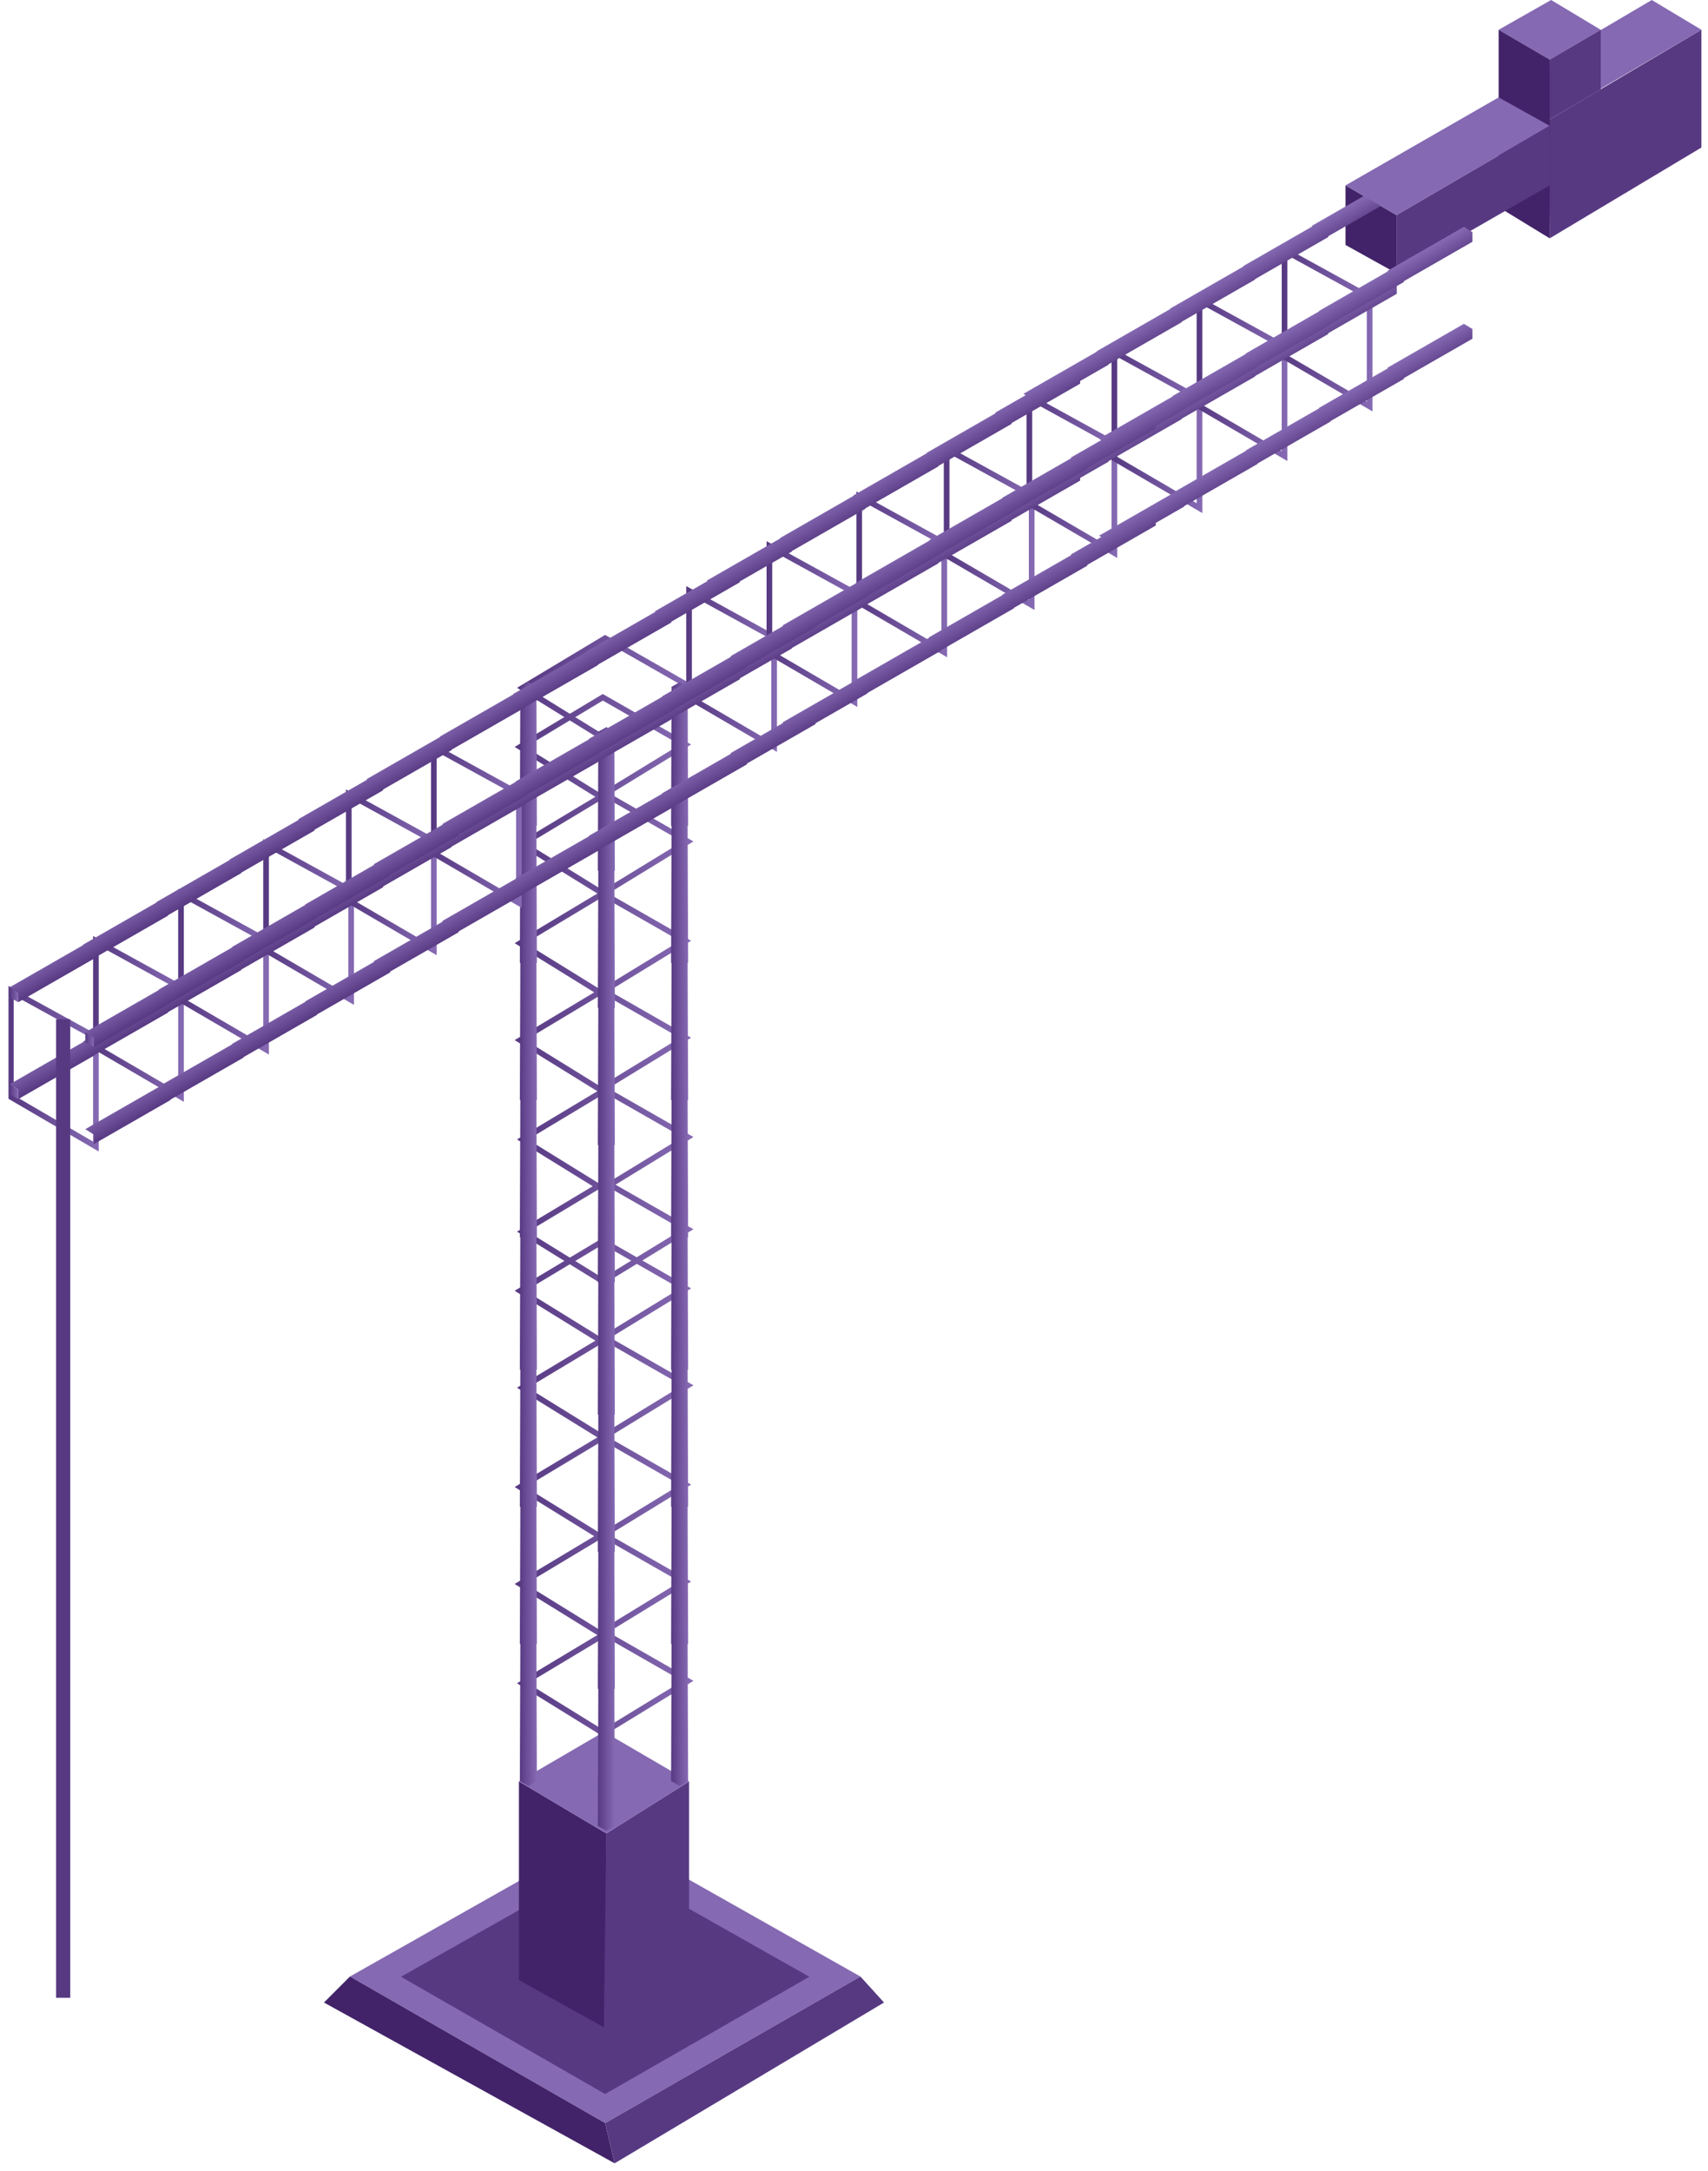 <svg width="181" height="230" viewBox="0 0 181 230" fill="none" xmlns="http://www.w3.org/2000/svg">
<g clip-path="url(#clip0_1074_4079)">
<path d="M37.086 209.409L64.131 224.941L91.176 209.409L64.131 194.127L37.086 209.409Z" fill="#8569B2"/>
<path d="M42.495 209.434L64.131 221.86L85.767 209.434L64.131 197.209L42.495 209.434Z" fill="#573982"/>
<path d="M54.991 209.785V188.741L64.257 194.253L64.006 214.795L54.991 209.785Z" fill="#422369"/>
<path d="M64.006 214.795L73.021 209.284V188.741L64.256 194.253L64.006 214.795Z" fill="#573982"/>
<path d="M54.991 188.741L64.006 183.48L73.021 188.741L64.257 194.253L54.991 188.741Z" fill="#8569B2"/>
<path d="M55.366 178.345L63.88 183.606L72.895 178.094L64.131 173.084L55.366 178.345Z" stroke="url(#paint0_linear_1074_4079)" stroke-width="0.6" stroke-miterlimit="10"/>
<path d="M55.116 167.823L63.63 173.084L72.645 167.572L63.881 162.562L55.116 167.823Z" stroke="url(#paint1_linear_1074_4079)" stroke-width="0.6" stroke-miterlimit="10"/>
<path d="M55.116 157.552L63.63 162.812L72.645 157.301L63.881 152.291L55.116 157.552Z" stroke="url(#paint2_linear_1074_4079)" stroke-width="0.6" stroke-miterlimit="10"/>
<path d="M55.366 147.03L63.88 152.291L72.895 146.779L64.131 141.769L55.366 147.03Z" stroke="url(#paint3_linear_1074_4079)" stroke-width="0.6" stroke-miterlimit="10"/>
<path d="M55.116 136.758L63.63 142.019L72.645 136.508L63.881 131.498L55.116 136.758Z" stroke="url(#paint4_linear_1074_4079)" stroke-width="0.6" stroke-miterlimit="10"/>
<path d="M55.366 130.495L63.88 135.756L72.895 130.245L64.131 125.235L55.366 130.495Z" stroke="url(#paint5_linear_1074_4079)" stroke-width="0.6" stroke-miterlimit="10"/>
<path d="M56.895 145.101L56.845 145.131L56.895 159.43V159.631L56.845 159.661L56.895 173.961V174.161L56.845 174.191L56.895 188.491V188.691L55.993 189.217L55.092 188.691V188.491L55.142 174.191L55.092 174.161V173.961L55.142 159.661L55.092 159.631V159.43L55.142 145.131L55.092 145.101V144.9L55.142 130.45L55.993 130.946L56.845 130.45L56.895 144.9V145.101Z" fill="url(#paint6_linear_1074_4079)"/>
<path d="M65.157 149.861L65.107 149.891L65.157 164.19V164.391L65.107 164.421L65.157 178.72V178.921L65.107 178.951L65.157 193.251V193.451L64.256 193.977L63.355 193.451V193.251L63.405 178.951L63.355 178.921V178.72L63.405 164.421L63.355 164.391V164.19L63.405 149.891L63.355 149.861V149.66L63.405 135.21L64.256 135.706L65.107 135.21L65.157 149.66V149.861Z" fill="url(#paint7_linear_1074_4079)"/>
<path d="M72.921 145.101L72.871 145.131L72.921 159.43V159.631L72.871 159.661L72.921 173.961V174.161L72.871 174.191L72.921 188.491V188.691L72.02 189.217L71.118 188.691V188.491L71.168 174.191L71.118 174.161V173.961L71.168 159.661L71.118 159.631V159.43L71.168 145.131L71.118 145.101V144.9L71.168 130.45L72.02 130.946L72.871 130.45L72.921 144.9V145.101Z" fill="url(#paint8_linear_1074_4079)"/>
<path d="M55.366 120.725L63.88 125.986L72.895 120.475L64.131 115.464L55.366 120.725Z" stroke="url(#paint9_linear_1074_4079)" stroke-width="0.6" stroke-miterlimit="10"/>
<path d="M55.116 110.203L63.63 115.464L72.645 109.953L63.881 104.942L55.116 110.203Z" stroke="url(#paint10_linear_1074_4079)" stroke-width="0.6" stroke-miterlimit="10"/>
<path d="M55.116 99.932L63.63 105.193L72.645 99.682L63.881 94.671L55.116 99.932Z" stroke="url(#paint11_linear_1074_4079)" stroke-width="0.6" stroke-miterlimit="10"/>
<path d="M55.366 89.41L63.88 94.671L72.895 89.16L64.131 84.149L55.366 89.41Z" stroke="url(#paint12_linear_1074_4079)" stroke-width="0.6" stroke-miterlimit="10"/>
<path d="M55.116 79.139L63.63 84.4L72.645 78.888L63.881 73.878L55.116 79.139Z" stroke="url(#paint13_linear_1074_4079)" stroke-width="0.6" stroke-miterlimit="10"/>
<path d="M55.366 72.876L63.88 78.137L72.895 72.626L64.131 67.615L55.366 72.876Z" stroke="url(#paint14_linear_1074_4079)" stroke-width="0.6" stroke-miterlimit="10"/>
<path d="M55.091 72.801L55.992 72.275L56.894 72.801L55.992 73.327L55.091 72.801Z" fill="url(#paint15_linear_1074_4079)"/>
<path d="M56.895 87.481L56.845 87.511L56.895 101.811V102.011L56.845 102.041L56.895 116.341V116.542L56.845 116.572L56.895 130.871V131.072L55.993 131.598L55.092 131.072V130.871L55.142 116.572L55.092 116.542V116.341L55.142 102.041L55.092 102.011V101.811L55.142 87.511L55.092 87.481V87.281L55.142 72.831L55.993 73.327L56.845 72.831L56.895 87.281V87.481Z" fill="url(#paint16_linear_1074_4079)"/>
<path d="M63.355 77.561L64.257 77.035L65.159 77.561L64.257 78.087L63.355 77.561Z" fill="url(#paint17_linear_1074_4079)"/>
<path d="M65.157 92.241L65.107 92.271L65.157 106.571V106.771L65.107 106.801L65.157 121.101V121.301L65.107 121.331L65.157 135.631V135.832L64.256 136.358L63.355 135.832V135.631L63.405 121.331L63.355 121.301V121.101L63.405 106.801L63.355 106.771V106.571L63.405 92.271L63.355 92.241V92.041L63.405 77.591L64.256 78.087L65.107 77.591L65.157 92.041V92.241Z" fill="url(#paint18_linear_1074_4079)"/>
<path d="M71.117 72.801L72.019 72.275L72.92 72.801L72.019 73.327L71.117 72.801Z" fill="url(#paint19_linear_1074_4079)"/>
<path d="M72.921 87.481L72.871 87.511L72.921 101.811V102.011L72.871 102.041L72.921 116.341V116.542L72.871 116.572L72.921 130.871V131.072L72.02 131.598L71.118 131.072V130.871L71.168 116.572L71.118 116.542V116.341L71.168 102.041L71.118 102.011V101.811L71.168 87.511L71.118 87.481V87.281L71.168 72.831L72.02 73.327L72.871 72.831L72.921 87.281V87.481Z" fill="url(#paint20_linear_1074_4079)"/>
<path d="M37.086 209.409L34.331 212.165L65.133 229.2L64.131 224.941L37.086 209.409Z" fill="#422369"/>
<path d="M91.177 209.409L93.681 212.165L65.133 229.2L64.132 224.941L91.177 209.409Z" fill="#573982"/>
<path d="M158.814 3.157L164.374 3.8147e-06L169.633 3.157L164.224 6.313L158.814 3.157Z" fill="#8569B2"/>
<path d="M180.301 3.157L175.042 3.8147e-06L158.965 9.47L164.374 12.476L180.301 3.157Z" fill="#8569B2"/>
<path d="M164.224 6.313L164.148 12.701L169.633 9.47V3.157L164.224 6.313Z" fill="#573982"/>
<path d="M164.148 12.701L180.3 3.157V15.632L164.224 25.252L164.148 12.701Z" fill="#573982"/>
<path d="M158.814 3.157V21.945L164.224 25.252V6.313L158.814 3.157Z" fill="#422369"/>
<path d="M142.587 19.641V25.954L147.996 28.96V22.797L142.587 19.641Z" fill="#422369"/>
<path d="M10.166 99.682V110.955L19.181 116.216V104.637L10.166 99.682Z" stroke="url(#paint21_linear_1074_4079)" stroke-width="0.6" stroke-miterlimit="10"/>
<path d="M1.15 104.942V116.216L10.165 121.477V109.898L1.15 104.942Z" stroke="url(#paint22_linear_1074_4079)" stroke-width="0.6" stroke-miterlimit="10"/>
<path d="M19.181 94.671V105.945L28.196 111.205V99.626L19.181 94.671Z" stroke="url(#paint23_linear_1074_4079)" stroke-width="0.6" stroke-miterlimit="10"/>
<path d="M28.196 89.41V100.684L37.211 105.945V94.366L28.196 89.41Z" stroke="url(#paint24_linear_1074_4079)" stroke-width="0.6" stroke-miterlimit="10"/>
<path d="M36.961 84.149V95.423L45.976 100.684V89.105L36.961 84.149Z" stroke="url(#paint25_linear_1074_4079)" stroke-width="0.6" stroke-miterlimit="10"/>
<path d="M45.976 79.139V90.412L54.991 95.673V84.094L45.976 79.139Z" stroke="url(#paint26_linear_1074_4079)" stroke-width="0.6" stroke-miterlimit="10"/>
<path d="M73.02 62.605V73.878L82.036 79.139V67.56L73.02 62.605Z" stroke="url(#paint27_linear_1074_4079)" stroke-width="0.6" stroke-miterlimit="10"/>
<path d="M81.535 57.845V69.118L90.55 74.379V62.8L81.535 57.845Z" stroke="url(#paint28_linear_1074_4079)" stroke-width="0.6" stroke-miterlimit="10"/>
<path d="M91.052 52.584V63.857L100.067 69.118V57.539L91.052 52.584Z" stroke="url(#paint29_linear_1074_4079)" stroke-width="0.6" stroke-miterlimit="10"/>
<path d="M100.316 47.574V58.847L109.331 64.108V52.529L100.316 47.574Z" stroke="url(#paint30_linear_1074_4079)" stroke-width="0.6" stroke-miterlimit="10"/>
<path d="M109.081 42.062V53.336L118.096 58.596V47.017L109.081 42.062Z" stroke="url(#paint31_linear_1074_4079)" stroke-width="0.6" stroke-miterlimit="10"/>
<path d="M118.096 37.302V48.576L127.111 53.837V42.258L118.096 37.302Z" stroke="url(#paint32_linear_1074_4079)" stroke-width="0.6" stroke-miterlimit="10"/>
<path d="M127.111 31.791V43.064L136.126 48.325V36.746L127.111 31.791Z" stroke="url(#paint33_linear_1074_4079)" stroke-width="0.6" stroke-miterlimit="10"/>
<path d="M136.126 26.53V37.803L145.141 43.064V31.485L136.126 26.53Z" stroke="url(#paint34_linear_1074_4079)" stroke-width="0.6" stroke-miterlimit="10"/>
<path d="M1.025 104.604V105.656L1.927 106.183L1.952 105.18L1.025 104.604Z" fill="url(#paint35_linear_1074_4079)"/>
<path d="M147.12 19.277L139.006 23.937L139.079 23.982L131.744 28.196L131.787 28.224L123.981 32.705L124.024 32.733L116.218 37.215L116.261 37.242L108.455 41.724L108.688 41.869L105.45 43.728L105.523 43.773L98.188 47.987L98.23 48.014L90.425 52.496L90.468 52.524L82.662 57.006L82.704 57.033L74.899 61.515L74.977 61.563L69.39 64.772L69.462 64.817L62.128 69.031L62.17 69.058L54.365 73.54L54.407 73.567L46.602 78.049L46.644 78.077L38.839 82.559L38.911 82.604L31.576 86.817L31.649 86.862L24.314 91.076L24.357 91.104L16.551 95.586L16.594 95.613L8.788 100.095L8.831 100.122L1.025 104.604L1.952 105.18L1.927 106.183L10.04 101.523V101.473L17.803 97.013V96.963L25.566 92.504V92.454L33.329 87.995V87.907L40.592 83.736V83.648L47.854 79.477V79.427L55.617 74.968V74.918L63.38 70.459V70.408L71.143 65.949V65.862L78.405 61.69V61.598L83.914 58.434V58.383L91.677 53.924V53.874L99.44 49.415V49.365L107.203 44.906V44.818L114.465 40.647V40.369L117.47 38.643V38.593L125.233 34.133V34.083L132.996 29.624V29.574L140.759 25.115V25.027L148.021 20.856V19.829L147.12 19.277Z" fill="url(#paint36_linear_1074_4079)"/>
<path d="M142.587 19.641L158.814 10.321L164.223 13.328L147.996 22.797L142.587 19.641Z" fill="#8569B2"/>
<path d="M164.223 13.328V19.641L147.996 28.96V22.797L164.223 13.328Z" fill="#573982"/>
<path d="M1.025 114.876V115.928L1.927 116.454L1.952 115.452L1.025 114.876Z" fill="url(#paint37_linear_1074_4079)"/>
<path d="M147.12 29.549L139.006 34.208L139.079 34.254L131.744 38.467L131.787 38.495L123.981 42.977L124.024 43.004L116.218 47.486L116.261 47.514L108.455 51.995L108.688 52.141L105.45 53.999L105.523 54.044L98.188 58.258L98.23 58.286L90.425 62.768L90.468 62.795L82.662 67.277L82.704 67.305L74.899 71.786L74.977 71.834L69.39 75.043L69.462 75.088L62.128 79.302L62.17 79.329L54.365 83.811L54.407 83.839L46.602 88.32L46.644 88.348L38.839 92.83L38.911 92.875L31.576 97.089L31.649 97.134L24.314 101.348L24.357 101.375L16.551 105.857L16.594 105.884L8.788 110.366L8.831 110.394L1.025 114.876L1.952 115.452L1.927 116.454L10.04 111.794V111.744L17.803 107.285V107.235L25.566 102.775V102.725L33.329 98.266V98.178L40.592 94.007V93.92L47.854 89.749V89.698L55.617 85.239V85.189L63.38 80.73V80.68L71.143 76.221V76.133L78.405 71.962V71.869L83.914 68.705V68.655L91.677 64.195V64.145L99.44 59.686V59.636L107.203 55.177V55.089L114.465 50.918V50.64L117.47 48.914V48.864L125.233 44.404V44.354L132.996 39.895V39.845L140.759 35.386V35.298L148.021 31.127V30.1L147.12 29.549Z" fill="url(#paint38_linear_1074_4079)"/>
<path d="M9.039 109.364V110.416L9.941 110.942L9.966 109.94L9.039 109.364Z" fill="url(#paint39_linear_1074_4079)"/>
<path d="M155.133 24.037L147.02 28.697L147.092 28.742L139.758 32.956L139.8 32.983L131.995 37.465L132.037 37.493L124.232 41.974L124.274 42.002L116.469 46.484L116.702 46.629L113.464 48.488L113.536 48.533L106.202 52.747L106.244 52.774L98.439 57.256L98.481 57.284L90.676 61.766L90.718 61.793L82.913 66.275L82.99 66.322L77.403 69.532L77.476 69.577L70.141 73.79L70.184 73.818L62.378 78.3L62.421 78.327L54.615 82.809L54.658 82.837L46.852 87.319L46.925 87.364L39.59 91.577L39.663 91.622L32.328 95.836L32.371 95.864L24.565 100.345L24.608 100.373L16.802 104.855L16.845 104.882L9.039 109.364L9.966 109.94L9.941 110.942L18.054 106.283V106.233L25.817 101.773V101.723L33.58 97.264V97.214L41.343 92.755V92.667L48.605 88.496V88.408L55.867 84.237V84.187L63.63 79.728V79.678L71.393 75.218V75.168L79.156 70.709V70.621L86.418 66.45V66.358L91.928 63.194V63.143L99.691 58.684V58.634L107.454 54.175V54.125L115.217 49.665V49.578L122.479 45.407V45.129L125.484 43.403V43.352L133.247 38.893V38.843L141.01 34.384V34.334L148.773 29.874V29.787L156.035 25.616V24.588L155.133 24.037Z" fill="url(#paint40_linear_1074_4079)"/>
<path d="M155.133 34.309L147.02 38.968L147.092 39.013L139.758 43.227L139.8 43.255L131.995 47.736L132.037 47.764L124.232 52.246L124.274 52.273L116.469 56.755L116.702 56.9L113.464 58.759L113.536 58.804L106.202 63.018L106.244 63.046L98.439 67.527L98.481 67.555L90.676 72.037L90.718 72.064L82.913 76.546L82.99 76.594L77.403 79.803L77.476 79.848L70.141 84.062L70.184 84.089L62.378 88.571L62.421 88.599L54.615 93.08L54.658 93.108L46.852 97.59L46.925 97.635L39.59 101.849L39.663 101.894L32.328 106.107L32.371 106.135L24.565 110.617L24.608 110.644L16.802 115.126L16.845 115.154L9.039 119.635L9.966 120.212L9.941 121.214L18.054 116.554V116.504L25.817 112.045V111.995L33.58 107.535V107.485L41.343 103.026V102.938L48.605 98.767V98.68L55.867 94.508V94.458L63.63 89.999V89.949L71.393 85.49V85.44L79.156 80.98V80.893L86.418 76.722V76.629L91.928 73.465V73.415L99.691 68.955V68.905L107.454 64.446V64.396L115.217 59.937V59.849L122.479 55.678V55.4L125.484 53.674V53.624L133.247 49.164V49.114L141.01 44.655V44.605L148.773 40.146V40.058L156.035 35.887V34.86L155.133 34.309Z" fill="url(#paint41_linear_1074_4079)"/>
<path d="M6.695 107.989V211.664" stroke="url(#paint42_linear_1074_4079)" stroke-width="1.5" stroke-miterlimit="10"/>
</g>
<defs>
<linearGradient id="paint0_linear_1074_4079" x1="54.885" y1="178.346" x2="73.388" y2="178.346" gradientUnits="userSpaceOnUse">
<stop stop-color="#573982"/>
<stop offset="0.989" stop-color="#8569B2"/>
</linearGradient>
<linearGradient id="paint1_linear_1074_4079" x1="54.635" y1="167.825" x2="73.138" y2="167.825" gradientUnits="userSpaceOnUse">
<stop stop-color="#573982"/>
<stop offset="0.989" stop-color="#8569B2"/>
</linearGradient>
<linearGradient id="paint2_linear_1074_4079" x1="54.635" y1="157.553" x2="73.138" y2="157.553" gradientUnits="userSpaceOnUse">
<stop stop-color="#573982"/>
<stop offset="0.989" stop-color="#8569B2"/>
</linearGradient>
<linearGradient id="paint3_linear_1074_4079" x1="54.885" y1="147.032" x2="73.388" y2="147.032" gradientUnits="userSpaceOnUse">
<stop stop-color="#573982"/>
<stop offset="0.989" stop-color="#8569B2"/>
</linearGradient>
<linearGradient id="paint4_linear_1074_4079" x1="54.635" y1="136.76" x2="73.138" y2="136.76" gradientUnits="userSpaceOnUse">
<stop stop-color="#573982"/>
<stop offset="0.989" stop-color="#8569B2"/>
</linearGradient>
<linearGradient id="paint5_linear_1074_4079" x1="54.885" y1="130.497" x2="73.388" y2="130.497" gradientUnits="userSpaceOnUse">
<stop stop-color="#573982"/>
<stop offset="0.989" stop-color="#8569B2"/>
</linearGradient>
<linearGradient id="paint6_linear_1074_4079" x1="55.092" y1="159.834" x2="56.895" y2="159.834" gradientUnits="userSpaceOnUse">
<stop stop-color="#573982"/>
<stop offset="0.989" stop-color="#8569B2"/>
</linearGradient>
<linearGradient id="paint7_linear_1074_4079" x1="63.355" y1="164.594" x2="65.157" y2="164.594" gradientUnits="userSpaceOnUse">
<stop stop-color="#573982"/>
<stop offset="0.989" stop-color="#8569B2"/>
</linearGradient>
<linearGradient id="paint8_linear_1074_4079" x1="71.118" y1="159.834" x2="72.921" y2="159.834" gradientUnits="userSpaceOnUse">
<stop stop-color="#573982"/>
<stop offset="0.989" stop-color="#8569B2"/>
</linearGradient>
<linearGradient id="paint9_linear_1074_4079" x1="54.885" y1="120.727" x2="73.388" y2="120.727" gradientUnits="userSpaceOnUse">
<stop stop-color="#573982"/>
<stop offset="0.989" stop-color="#8569B2"/>
</linearGradient>
<linearGradient id="paint10_linear_1074_4079" x1="54.635" y1="110.205" x2="73.138" y2="110.205" gradientUnits="userSpaceOnUse">
<stop stop-color="#573982"/>
<stop offset="0.989" stop-color="#8569B2"/>
</linearGradient>
<linearGradient id="paint11_linear_1074_4079" x1="54.635" y1="99.934" x2="73.138" y2="99.934" gradientUnits="userSpaceOnUse">
<stop stop-color="#573982"/>
<stop offset="0.989" stop-color="#8569B2"/>
</linearGradient>
<linearGradient id="paint12_linear_1074_4079" x1="54.885" y1="89.412" x2="73.388" y2="89.412" gradientUnits="userSpaceOnUse">
<stop stop-color="#573982"/>
<stop offset="0.989" stop-color="#8569B2"/>
</linearGradient>
<linearGradient id="paint13_linear_1074_4079" x1="54.635" y1="79.141" x2="73.138" y2="79.141" gradientUnits="userSpaceOnUse">
<stop stop-color="#573982"/>
<stop offset="0.989" stop-color="#8569B2"/>
</linearGradient>
<linearGradient id="paint14_linear_1074_4079" x1="54.885" y1="72.878" x2="73.388" y2="72.878" gradientUnits="userSpaceOnUse">
<stop stop-color="#573982"/>
<stop offset="0.989" stop-color="#8569B2"/>
</linearGradient>
<linearGradient id="paint15_linear_1074_4079" x1="55.091" y1="72.801" x2="56.894" y2="72.801" gradientUnits="userSpaceOnUse">
<stop stop-color="#573982"/>
<stop offset="0.989" stop-color="#8569B2"/>
</linearGradient>
<linearGradient id="paint16_linear_1074_4079" x1="55.092" y1="102.214" x2="56.895" y2="102.214" gradientUnits="userSpaceOnUse">
<stop stop-color="#573982"/>
<stop offset="0.989" stop-color="#8569B2"/>
</linearGradient>
<linearGradient id="paint17_linear_1074_4079" x1="63.355" y1="77.561" x2="65.159" y2="77.561" gradientUnits="userSpaceOnUse">
<stop stop-color="#573982"/>
<stop offset="0.989" stop-color="#8569B2"/>
</linearGradient>
<linearGradient id="paint18_linear_1074_4079" x1="63.355" y1="106.974" x2="65.157" y2="106.974" gradientUnits="userSpaceOnUse">
<stop stop-color="#573982"/>
<stop offset="0.989" stop-color="#8569B2"/>
</linearGradient>
<linearGradient id="paint19_linear_1074_4079" x1="71.117" y1="72.801" x2="72.92" y2="72.801" gradientUnits="userSpaceOnUse">
<stop stop-color="#573982"/>
<stop offset="0.989" stop-color="#8569B2"/>
</linearGradient>
<linearGradient id="paint20_linear_1074_4079" x1="71.118" y1="102.214" x2="72.921" y2="102.214" gradientUnits="userSpaceOnUse">
<stop stop-color="#573982"/>
<stop offset="0.989" stop-color="#8569B2"/>
</linearGradient>
<linearGradient id="paint21_linear_1074_4079" x1="9.916" y1="107.955" x2="19.431" y2="107.955" gradientUnits="userSpaceOnUse">
<stop stop-color="#573982"/>
<stop offset="0.989" stop-color="#8569B2"/>
</linearGradient>
<linearGradient id="paint22_linear_1074_4079" x1="0.9" y1="113.216" x2="10.416" y2="113.216" gradientUnits="userSpaceOnUse">
<stop stop-color="#573982"/>
<stop offset="0.989" stop-color="#8569B2"/>
</linearGradient>
<linearGradient id="paint23_linear_1074_4079" x1="18.93" y1="102.945" x2="28.446" y2="102.945" gradientUnits="userSpaceOnUse">
<stop stop-color="#573982"/>
<stop offset="0.989" stop-color="#8569B2"/>
</linearGradient>
<linearGradient id="paint24_linear_1074_4079" x1="27.946" y1="97.684" x2="37.462" y2="97.684" gradientUnits="userSpaceOnUse">
<stop stop-color="#573982"/>
<stop offset="0.989" stop-color="#8569B2"/>
</linearGradient>
<linearGradient id="paint25_linear_1074_4079" x1="36.711" y1="92.423" x2="46.226" y2="92.423" gradientUnits="userSpaceOnUse">
<stop stop-color="#573982"/>
<stop offset="0.989" stop-color="#8569B2"/>
</linearGradient>
<linearGradient id="paint26_linear_1074_4079" x1="45.725" y1="87.412" x2="55.241" y2="87.412" gradientUnits="userSpaceOnUse">
<stop stop-color="#573982"/>
<stop offset="0.989" stop-color="#8569B2"/>
</linearGradient>
<linearGradient id="paint27_linear_1074_4079" x1="72.77" y1="70.878" x2="82.286" y2="70.878" gradientUnits="userSpaceOnUse">
<stop stop-color="#573982"/>
<stop offset="0.989" stop-color="#8569B2"/>
</linearGradient>
<linearGradient id="paint28_linear_1074_4079" x1="81.285" y1="66.118" x2="90.801" y2="66.118" gradientUnits="userSpaceOnUse">
<stop stop-color="#573982"/>
<stop offset="0.989" stop-color="#8569B2"/>
</linearGradient>
<linearGradient id="paint29_linear_1074_4079" x1="90.801" y1="60.857" x2="100.317" y2="60.857" gradientUnits="userSpaceOnUse">
<stop stop-color="#573982"/>
<stop offset="0.989" stop-color="#8569B2"/>
</linearGradient>
<linearGradient id="paint30_linear_1074_4079" x1="100.066" y1="55.847" x2="109.582" y2="55.847" gradientUnits="userSpaceOnUse">
<stop stop-color="#573982"/>
<stop offset="0.989" stop-color="#8569B2"/>
</linearGradient>
<linearGradient id="paint31_linear_1074_4079" x1="108.831" y1="50.336" x2="118.347" y2="50.336" gradientUnits="userSpaceOnUse">
<stop stop-color="#573982"/>
<stop offset="0.989" stop-color="#8569B2"/>
</linearGradient>
<linearGradient id="paint32_linear_1074_4079" x1="117.845" y1="45.576" x2="127.361" y2="45.576" gradientUnits="userSpaceOnUse">
<stop stop-color="#573982"/>
<stop offset="0.989" stop-color="#8569B2"/>
</linearGradient>
<linearGradient id="paint33_linear_1074_4079" x1="126.861" y1="40.064" x2="136.377" y2="40.064" gradientUnits="userSpaceOnUse">
<stop stop-color="#573982"/>
<stop offset="0.989" stop-color="#8569B2"/>
</linearGradient>
<linearGradient id="paint34_linear_1074_4079" x1="135.876" y1="34.803" x2="145.391" y2="34.803" gradientUnits="userSpaceOnUse">
<stop stop-color="#573982"/>
<stop offset="0.989" stop-color="#8569B2"/>
</linearGradient>
<linearGradient id="paint35_linear_1074_4079" x1="1.025" y1="105.393" x2="1.952" y2="105.393" gradientUnits="userSpaceOnUse">
<stop stop-color="#573982"/>
<stop offset="0.989" stop-color="#8569B2"/>
</linearGradient>
<linearGradient id="paint36_linear_1074_4079" x1="75.412" y1="63.765" x2="74.071" y2="61.443" gradientUnits="userSpaceOnUse">
<stop stop-color="#573982"/>
<stop offset="0.989" stop-color="#8569B2"/>
</linearGradient>
<linearGradient id="paint37_linear_1074_4079" x1="1.025" y1="115.665" x2="1.952" y2="115.665" gradientUnits="userSpaceOnUse">
<stop stop-color="#573982"/>
<stop offset="0.989" stop-color="#8569B2"/>
</linearGradient>
<linearGradient id="paint38_linear_1074_4079" x1="75.412" y1="74.037" x2="74.071" y2="71.714" gradientUnits="userSpaceOnUse">
<stop stop-color="#573982"/>
<stop offset="0.989" stop-color="#8569B2"/>
</linearGradient>
<linearGradient id="paint39_linear_1074_4079" x1="9.039" y1="110.153" x2="9.966" y2="110.153" gradientUnits="userSpaceOnUse">
<stop stop-color="#573982"/>
<stop offset="0.989" stop-color="#8569B2"/>
</linearGradient>
<linearGradient id="paint40_linear_1074_4079" x1="83.426" y1="68.525" x2="82.085" y2="66.202" gradientUnits="userSpaceOnUse">
<stop stop-color="#573982"/>
<stop offset="0.989" stop-color="#8569B2"/>
</linearGradient>
<linearGradient id="paint41_linear_1074_4079" x1="83.426" y1="78.796" x2="82.085" y2="76.474" gradientUnits="userSpaceOnUse">
<stop stop-color="#573982"/>
<stop offset="0.989" stop-color="#8569B2"/>
</linearGradient>
<linearGradient id="paint42_linear_1074_4079" x1="-nan" y1="-nan" x2="-nan" y2="-nan" gradientUnits="userSpaceOnUse">
<stop stop-color="#573982"/>
<stop offset="0.989" stop-color="#8569B2"/>
</linearGradient>
<clipPath id="clip0_1074_4079">
<rect width="179.4" height="229.2" fill="white" transform="translate(0.9)"/>
</clipPath>
</defs>
</svg>
